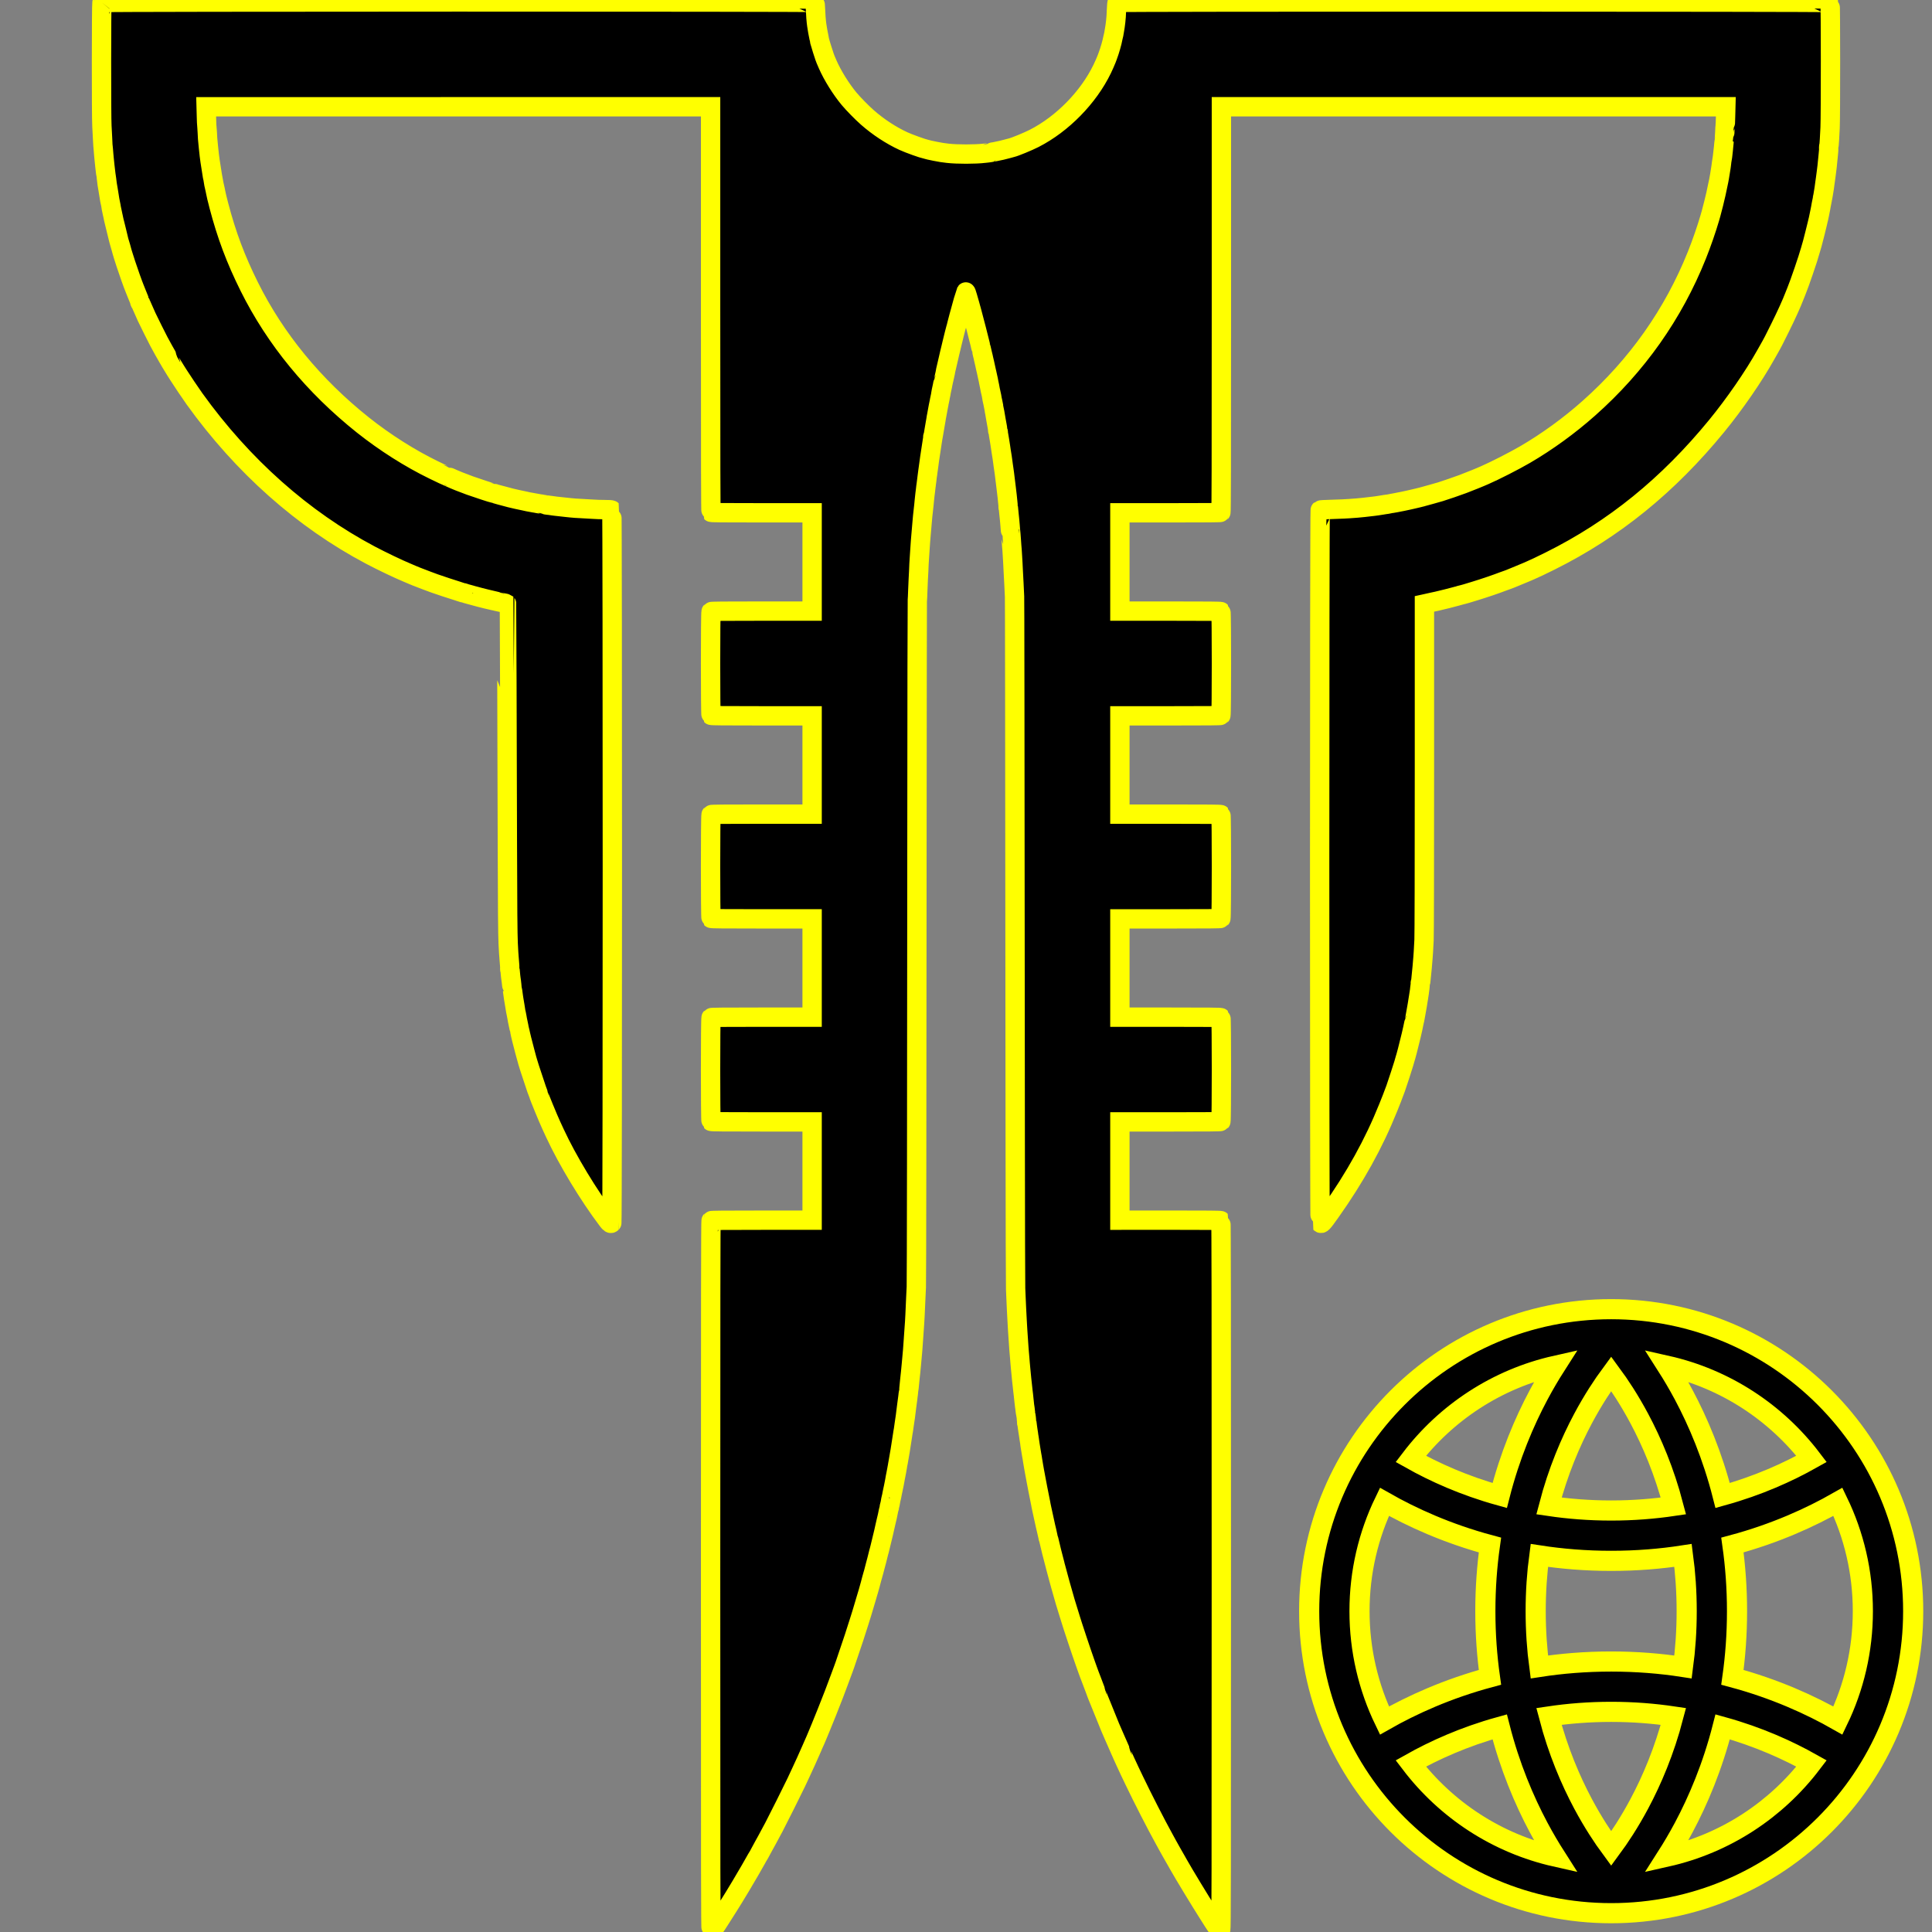 <svg xmlns="http://www.w3.org/2000/svg" width="100%" height="100%" viewBox="0 0 4796 4796" >
  <rect x="0" y="0" width="4796" height="4796" fill="#808080" stroke="none"/>
  <g id="askyl" transform="translate (247, 0)">
    <path fill="black" stroke="yellow" stroke-width="48" d="M6.1 6.4C4.7 8.1 4.5 292.7 6 313.1c.5 7.3 1.1 20.1 1.5 28.4.3 8.2.7 16.3.9 18 .3 1.6.7 6.8 1.1 11.5.3 4.7.8 10.3 1 12.5s.6 6.5.9 9.5.7 7.5 1 10 .8 6.7 1 9.5c.3 2.7.8 7 1.1 9.5s.7 6.2 1 8.4c.2 2.1.6 4.6.9 5.5.2.9.7 4.7 1.1 8.6.3 3.8 1.1 9.7 1.6 13 1.4 7.9 1.7 9.3 2.3 13.5.3 1.9 1.2 7.8 2.1 13s1.9 11.1 2.1 13c.3 1.9.9 4.8 1.4 6.5.5 1.6 1.2 5.1 1.5 7.6.2 2.6 1.2 7.8 2.1 11.5.9 3.8 1.8 8.2 2.1 9.9.2 1.6.9 4.8 1.5 7 .5 2.2 1.2 5.1 1.4 6.5.3 1.4.7 3.3 1 4.2s.7 2.5.9 3.6c.2 1 2.4 10.2 5 20.3s4.9 19.5 5.1 20.9c.3 1.4.7 3.2 1 4 .7 1.8 7.3 24.7 7.9 27.6.3 1.2 1.6 5.4 2.9 9.5s4.2 13 6.4 19.9c5.4 16.8 17.9 51.8 21.2 59.5 1 2.2 3.2 7.8 5 12.5 1.7 4.7 4.3 10.9 5.6 13.8s2.4 5.5 2.4 5.8-.9 2.6 2.1 5.2c1.1 2.6 2.4 5.6 2.9 6.7 2.5 5.9 9.6 21.8 12.2 27.5 4.7 10 25.3 51.5 30.1 60.5 9.3 17.2 16.7 30.5 19.1 34.4 1.4 2.2 2.6 4.3 2.6 4.6 0 .5 14.6 24.8 19.5 32.5 1.2 1.9 4.6 7.3 7.6 12 7.9 12.5 31 46.9 39.7 59 119.4 166.3 269.2 299.4 436.7 388 26.8 14.2 70.7 35.2 91 43.5 5 2.1 10.8 4.5 13.1 5.6 5.1 2.2 12.7 5.3 22.4 8.9 4.1 1.6 10 3.8 13 5 9 3.4 13.1 5 20 7.4 10.3 3.7 44.6 15.1 54.5 18 5 1.5 10.7 3.4 12.8 4.2 2 .8 3.7 1.2 3.7.9 0-.2 1.2 0 2.8.6 1.5.6 3.4 1.3 4.2 1.5s4 1.1 7 1.9c3 .9 6.5 1.8 7.6 2.1 1.2.2 5.1 1.3 8.5 2.3 8.1 2.5 46.1 11.8 51.4 12.7 2.2.3 4.3.8 4.6 1s2.1.6 4 .9 4.2.8 5.1 1.1c1.7.5 4.2 1 9.3 2 1.6.3 3 .6 3.1.7.2.2 1.2 310.3 1.9 590.7.4 163.6 1 230.8 2 252.5 1 19.5 1.7 31.9 2.1 34.7.2 1.8.6 6.9.9 11.3s.7 9.6.9 11.5-.7 7.1 1 11.5c.4 4.4.9 9.6 1.1 11.5.3 1.9.8 5.5 1 8 .3 2.5.8 5.6 1 7s.7 5.4 1 9c.4 3.6.8 6.7 1 7 .1.3.6 3 .9 6 .6 5.1.9 7.5 2 14.7.2 1.6.7 4.8 1.1 7.3.3 2.5 1.5 9.7 2.7 16 1.1 6.3 2.2 12.7 2.3 14.2.2 1.5.8 4.4 1.4 6.5.5 2.1 1.2 5.6 1.5 7.8s.7 4.9 1 6c.2 1.1 1.4 6.7 2.6 12.4 1.1 5.8 2.3 10.7 2.5 11 .1.3.6 2.3.9 4.4.9 5.9 8 34.5 12.6 51.2 2.3 8.2 4.4 15.9 4.6 17s1.3 4.9 2.4 8.5 3.2 10.3 4.6 15c2.3 7.2 10.8 32.9 17.6 53 1 3 2.5 6.9 3.3 8.7.8 1.7 1.5 3.4 1.5 3.9 0 2.3 23.9 60.6 32 77.9 2.3 4.9 6.2 13.5 8.8 19 30.8 66.6 83.9 154.3 130.4 215.7 5.8 7.7 8.1 9.1 10.6 6.6 1.8-1.8 1.8-1767.8 0-1769.6-.8-.8-6.2-1.2-17.7-1.2-9.2 0-22.7-.4-30.1-1-7.4-.5-19.1-1.2-26-1.5-13.2-.6-20.6-1.1-28-1.9-2.5-.3-7.2-.7-10.5-1.1-17.9-1.8-24.5-2.5-27.5-3-1.4-.3-4.9-.7-7.8-1.1-2.9-.3-6.3-.7-7.5-1-1.2-.2-4.7-.7-7.7-1s-5.8-.8-6.1-1c-.4-.2-2.6-.6-5-.9s-5.5-.7-6.9-1-3.8-.7-5.5-1c-1.6-.2-4-.6-5.1-.9-1.2-.2-3.7-.7-5.5-1-1.9-.3-4.5-.8-5.9-1.1s-3.8-.8-5.5-1c-1.6-.3-3.7-.8-4.5-1s-2.6-.6-4-.9c-6.5-1.2-30.9-6.6-34-7.5-1.9-.5-7.3-2-12-3.2s-11.4-3-15-4c-3.6-1.1-7.4-2.1-8.5-2.3s-3.1-.9-4.5-1.4-2.9-1-3.3-1c-1.8 0-39.4-12.3-58.2-19-17.8-6.4-37.5-14.3-50-20.1-3.7-1.7-6.8-3.1-7.1-3.1-.5 0-13.4-6.1-32.4-15.3-59.3-28.8-121.5-68.3-176-111.6-122.2-97.4-217.3-213.2-282.2-343.7-33.7-67.8-56.1-127.4-75.3-200.5-1.4-5.3-2.7-10.5-2.9-11.5-.2-1.1-1.3-5.5-2.5-9.9-1.1-4.4-2.2-9.6-2.5-11.5-.4-1.9-1-5.3-1.5-7.5-2.7-11.4-4.2-18.4-4.6-22.5-.3-2.5-.8-5.3-1.1-6.3-.3-1.1-.7-2.9-.9-4-.3-1.7-3.1-19.6-6-38.2-.3-2-1-7.5-1.9-14.5-.5-3.9-1.5-13.5-2.1-19.5-2.3-23.1-2.2-22-2.9-37.5-.4-7.4-.9-14.9-1.2-16.5-.3-1.7-.7-12.8-1-24.8l-.6-21.7H1517v502.8c0 389.7.3 503.1 1.2 504s30.3 1.2 126 1.2H1769v244h-124.8c-95.7 0-125.1.3-126 1.2-1.7 1.7-1.7 255.9 0 257.6.9.9 30.3 1.2 126 1.2H1769v244h-124.8c-95.7 0-125.1.3-126 1.2-1.7 1.7-1.7 255.9 0 257.6.9.9 30.3 1.2 126 1.2H1769v244h-124.8c-95.7 0-125.1.3-126 1.2-1.7 1.7-1.7 255.9 0 257.6.9.9 30.3 1.2 126 1.2H1769v244h-124.8c-95.7 0-125.1.3-126 1.2s-1.2 197.8-1.2 879.9c0 766.9.2 878.8 1.5 879.9 3.5 2.9 5 1.2 22-25.5 19.2-30.1 25.4-40 34.3-54.5 15.1-24.8 19-31.2 40.2-67.5 5.3-9 12.4-21.5 16.5-29 1.5-2.8 3.1-5.5 3.5-6 .8-1.1 4.2-7.2 13.7-25 3.6-6.6 7.3-13.4 8.3-15 1.8-3.1 5.7-10.3 17.2-32 8.5-16.1 48.5-96 55.5-111 2.8-6.1 7.2-15.5 9.8-21 8.3-17.5 21.1-45.9 27.2-60 1.8-4.4 3.8-8.7 4.2-9.6 1.1-1.9 11.1-25.4 13.9-32.4 1.1-2.8 3.6-8.8 5.6-13.5s8.9-21.6 15.2-37.5c17.1-43.1 19.4-49.1 31.4-81.5 2.3-6.3 5.2-14 6.3-17s2.8-7.5 3.7-10c1-2.5 2.5-6.8 3.4-9.5.8-2.8 4.5-13.6 8.1-24 9.5-27.3 20.3-60.3 27-82 2-6.6 4.5-14.5 5.5-17.5s2.6-8.2 3.5-11.5c1.9-6.6 3.3-11.3 9.4-31.6 2.3-7.5 4.4-14.5 4.6-15.5.6-2.4 1.8-7 4.6-16.4 1.1-4.1 2.9-10.8 3.9-14.8s2.4-8.7 3-10.6c.6-1.8 1.3-4.2 1.5-5.2s2-8 4-15.4 3.8-14.2 4-15 1.4-5.3 2.5-10c1.2-4.7 2.3-9 2.4-9.5.2-.6.8-2.8 1.4-5s1.3-5.1 1.6-6.5c.4-2.1 7.8-32.8 9.2-38 .2-.8 1.5-6.7 2.9-13 1.5-6.3 2.9-12.4 3.1-13.5.3-1.1.9-3.8 1.4-6s1.3-5.8 1.9-8c1-4.1 1.7-7.6 2.7-13.4.3-1.9 1-4.5 1.5-5.8s.7-2.3.4-2.3c-.2 0 .2-2.1 1-4.8.8-2.6 1.7-6.7 2-9.2s1.1-6.3 1.7-8.5c1.2-4.8 1.7-6.9 2.4-11.5.3-1.9 1.2-6 1.9-9s1.6-6.9 1.8-8.5c.3-1.7 1-5 1.5-7.5.6-2.5 1.3-6.3 1.6-8.5s.8-5.1 1.1-6.5 1-5 1.6-8c.5-3 1.4-7.5 1.9-10 .6-2.5 1.2-6.2 1.5-8.4.2-2.1.7-4.6.9-5.5.3-.9.7-3.2 1-5.1s1.4-8.5 2.5-14.5c1.1-6.1 2.2-12.8 2.6-15 .3-2.2 1-6.5 1.5-9.5 1.7-9.9 3.5-21.7 4.5-29 .3-2.5.8-5.8 1.1-7.3.3-1.6.7-3.8.9-5 .1-1.2 1.2-8.7 2.4-16.7s2.4-15.9 2.6-17.5c.7-4.4 2.6-19.4 3-23.9.3-2.1.7-5.6 1-7.7.3-2.2.8-5.8 1.1-8.2.3-2.3.7-5.3.9-6.7.3-1.4.7-5.2 1-8.5s.7-6.7 1-7.5c.2-.8.7-4.7 1-8.5.4-3.9.8-8.4 1-10 .2-1.7.6-6.2 1-10 .3-3.9.8-8.1 1-9.5s.7-5.4 1-9c1-11.3 1.6-17.4 2-21 .4-3.3.9-8.5 2-22 .3-3 .7-8 1-11 .2-3 .7-9.1 1-13.5s.8-10.7 1-14c.9-11.3 1.5-19 2-29 .3-5.5.8-11.8 1-14s.6-10.3 1-18 .8-16.7.9-20c.2-3.3.6-13.4 1-22.5s1-21.2 1.3-27c.6-13.4 1.2-421.4 1.6-1136 .2-309.4.6-565 .9-568s.9-14.7 1.2-26c.4-11.3.8-23 1.1-26s.7-12.3 1.1-20.5c.6-15.7.8-20.9 1.9-36.5.4-5.2.8-12 1-15 1-15.9 2.1-30.6 3-40 .3-3 .7-8.2 1-11.5.6-8 1.4-16.8 2-23.3.3-2.8.7-7.8 1-11 .8-7.9 1.9-18.2 3-27.2.2-1.9.7-6.7 1-10.5.4-3.9.8-8.1 1-9.5s.6-5 .9-8c.4-3 .9-7.3 1.2-9.5s.7-5.8.9-8c.3-2.2.7-5.1.9-6.5.3-1.4.8-5.3 1.1-8.7s.8-7.2 1-8.4c.3-1.2.7-4.5 1-7.3s.8-6.2 1-7.6c.5-2.9 1.5-10.2 2-14.5.9-7.8 1.6-13.2 2-15 .2-1.1 1.4-8.5 2.5-16.5 2.6-18 2.9-19.9 3.5-23 .3-1.4.7-4.3 1-6.5s.7-5.1 1-6.5-.8-3.9 1-5.5c.3-1.7.7-4.1 1-5.5s1-5.7 1.6-9.5c.6-3.9 1.6-10.2 2.4-14 .8-3.9 1.6-8.8 1.9-11 .2-2.2.7-5.1 1-6.5s.8-3.6 1-5c.5-3.3 2.5-13.9 3.1-17 .3-1.4.8-4 1.1-5.9.8-4.9 1.3-7 1.8-8.9.3-.9.7-3.3 1-5.2.7-4.2 1.4-7.6 2-9.8.3-.9.7-3.3 1-5.2 1.1-6.5 1.5-9.1 3.1-16 .1-.3.4-1.9.8-3.5.4-1.7.9-4.5 1.2-6.4s.7-3.7.9-4 .7-2.4 1-4.6c.4-2.2 1.3-6.4 2.1-9.5.7-3 1.6-6.9 1.9-8.5.8-5.3 1.8-9.9 3.1-15 .7-2.8 2.3-9.5 3.5-15 1.9-8.4 7.2-31.4 8.6-36.5.2-.8 1-4.4 1.9-8 .8-3.6 3.3-13.7 5.5-22.5 2.3-8.8 4.3-16.5 4.4-17 .1-.6.5-1.9.9-3 .3-1.1.8-3.1 1.1-4.5.6-2.8 2.6-10.3 5.1-19.5.9-3.3 1.9-6.7 2.1-7.5 3.8-14.7 14.4-52.1 15-53.2.4-.6 2.2 4.3 4 10.8 1.9 6.6 4.6 15.9 6 20.8 1.4 4.8 2.7 9.5 2.9 10.5.5 1.8 2.3 8.8 3 11.1 2.9 10.2 18.3 70 19.6 76 1.8 8.3 2 9.4 2.4 10 .2.4.7 2.2 1 4.1s1.3 6.1 2.1 9.4c.9 3.3 1.8 6.9 2 8 .3 1.1.9 4.2 1.5 7 .6 2.7 1.5 6.6 2 8.5 1.1 4.7 2.9 12.9 3.5 16 .3 1.4.7 3.3 1 4.2.3 1 .7 3 1 4.5.3 1.6 1.1 5.5 1.9 8.8s1.6 7.3 2 9c.3 1.6.7 3.9.9 5s1.2 5.6 2.1 10 1.9 9.3 2.1 11c.3 1.6.9 4.3 1.4 6 .5 1.6 1.2 4.8 1.5 7 1.4 8.9 1.7 10.2 3 15.5.7 3 1.7 7.7 2.1 10.5.4 2.7.8 5.2.9 5.5s.5 2.5.9 5c.5 2.5 1 5.4 1.3 6.5.4 2.1 2.1 12.1 2.8 16.5.4 2.6 1.2 6.8 2 11 .3 1.4.8 4.1 1.1 6s.7 4.4.9 5.5-.6 3.8.9 6 .8 5.1 1.1 6.5 1 5.2 1.5 8.5c.6 3.3 1.2 7.3 1.5 9 1.3 7.9 1.5 9.3 2.1 13.5.3 2.5 1.2 8.5 2 13.5 1.6 9.5 2.9 17.7 3.9 26 .4 2.7.8 6.1 1 7.5s.8 5.6 1.4 9.5c.5 3.8 1.3 9 1.6 11.5s.7 6.2 1 8.2c1.5 11.4 2.4 19 3 24.3.7 6.9 1.8 15.7 2.9 24.4.3 1.8.8 6.8 1.1 11s.8 8.7 1 10.1-.6 5.4 1 9c.3 3.6.8 8.1 1 10 1 8.1 1.4 11.9 2 19.5.4 4.4.8 9.6 1 11.5s.6 7.5 1 12.5c.4 4.9.8 9.2 1 9.5s.6 5.7.9 12c.4 6.3.9 13.5 1.1 16 .7 6.2 1.3 15.6 2 28 .3 5.8.8 13.4 1 17s.6 11.9.9 18.5 1.1 20.1 1.6 30c.6 9.9 1.3 25 1.6 33.5.4 14 .7 211.8 1.7 1357 .2 192.2.6 354.9 1 361.5.3 6.6.9 19.2 1.2 28 .4 8.8.8 18.7 1 22s.6 11.8 1 19c.3 7.1.8 15.5 1 18.5s.6 10.7 1 17c.6 11.2 1 17.2 2 29.5.2 3.3.7 9.8 1 14.5.4 4.7.8 10.1 1 12s.6 7.1 1 11.5c.3 4.4.8 10.5 1.1 13.5s.7 7.5.9 10c.6 6.6 1.7 18.1 2 21 .1 1.4.5 5.4.9 9 .8 7.5 1.4 13.7 2.2 20 .3 2.5.7 6.3.9 8.5.3 2.2.7 6.2 1.1 9 .8 6.5 1.1 9.5 1.9 18 .3 3.8.8 8.2 1.1 9.7s.7 4.2.9 6c.5 5.6 1.6 13.2 2 14.8.3.8.7 4.2 1 7.5s.7 7.1 1 8.5-.8 4.5 1 7c.3 2.5.8 6.3 1.1 8.5s.8 5.3 1 7c.4 3.6 1.5 10.2 2 13 .3 1.1.9 5.4 1.4 9.5s1.1 8.4 1.4 9.5c.2 1.1.7 4.2 1 7 .4 2.7 1.3 8.6 2.1 13 .7 4.4 1.6 9.6 1.9 11.5s.8 4.6 1.1 6c.2 1.4.7 4.1.9 6 .3 1.9 1.4 8.7 2.5 15 1.2 6.3 2.4 12.8 2.6 14.5.3 1.6 1 5.2 1.5 8 .5 2.7 1.6 8.8 2.5 13.5.8 4.7 2.7 14.3 4.1 21.5 1.5 7.1 3 15 3.5 17.5.4 2.5 1.1 5.6 1.4 7s.7 3.6 1 5 .7 3.6 1 5 .7 3.8 1 5.5c.3 1.6 1.2 5.9 2 9.5 4.6 20.2 7.7 34.4 9.1 41.6.1.6 1.4 5.9 2.8 11.8 1.4 5.8 2.9 12.3 3.2 14.4.3 2 .8 4 1.1 4.4.2.5.6 1.6.8 2.5 2.8 13 11.4 47.3 15.9 63.8.2.5.6 2.3 1 4 1.3 5.3 7.6 28.7 9.7 36 1.1 3.8 2.4 8.6 2.9 10.5 3.3 12.2 9.5 33.6 11.4 40 1.3 4.1 3.4 10.9 4.6 15 3.6 12.1 7.1 23.2 8.5 27.5.8 2.2 3.5 10.7 6 19 2.6 8.2 7.8 24.2 11.7 35.5 3.8 11.3 8.5 25 10.3 30.5 1.9 5.5 5.4 15.6 7.8 22.5 2.5 6.9 5.7 15.9 7.1 20 1.5 4.1 3.1 8.4 3.5 9.5.5 1.1 3.2 8.3 6.1 16s6.7 17.9 8.6 22.7c1.9 4.9 3.4 9.1 3.4 9.4s.7 2 1.4 3.7c.8 1.8 4.9 11.7 9 22.2 7.5 19 21.8 54.2 23.5 58 .8 1.7 3.7 8.4 9.1 21 3.1 7.3 12.6 28.9 14.6 33.2 1.3 2.8 2.4 5.4 2.4 5.6 0 .3 2 4.7 4.4 9.8 2.4 5.2 5.9 13 7.9 17.4 1.9 4.4 6.4 14.1 10 21.5 3.5 7.4 8.8 18.4 11.7 24.5 20 41.9 54.2 108.8 73.9 144.4 2.6 4.7 6.7 12.2 9.1 16.6s6.7 12 9.5 17c2.9 4.9 6.3 11 7.7 13.5s3.5 6.2 4.7 8.2c1.1 2.1 3.1 5.5 4.2 7.5 14.2 25.2 55.6 93.4 76.3 125.8 3.2 4.9 7.4 11.6 9.4 14.8 8.8 13.9 14.9 22.2 16.5 22.5 1 .2 2.4-.2 3.2-.8 1.3-1.1 1.5-113 1.5-879.9 0-682.1-.3-879-1.2-879.9s-30.3-1.2-126-1.2H2533v-244h124.8c95.7 0 125.1-.3 126-1.2 1.7-1.7 1.7-255.9 0-257.6-.9-.9-30.3-1.2-126-1.2H2533v-244h124.8c95.7 0 125.1-.3 126-1.2 1.7-1.7 1.7-255.9 0-257.6-.9-.9-30.3-1.2-126-1.2H2533v-244h124.8c95.7 0 125.1-.3 126-1.2 1.7-1.7 1.7-255.9 0-257.6-.9-.9-30.3-1.2-126-1.2H2533v-244h124.8c95.7 0 125.1-.3 126-1.2s1.2-114.3 1.2-504V265h1252.2l-.6 23.1c-.3 12.7-.8 23.4-1 23.7-.2.4-.7 8.1-1 17.1-.4 9.1-.9 16.7-1.1 17-.1.4-.6 4.5-1 9.3-.3 4.9-.8 9.7-1 10.7-.2 1.1-.6 4.8-.9 8.3-.8 9-2.4 21.2-3.1 23.8-.2.8-.7 4-1 7s-.8 6.6-1 8-.7 4.3-1 6.5c-.8 6-2.4 15.7-3 18.5-.6 3-1.2 6.2-2 11-.3 1.9-1.9 9.3-3.5 16.5-1.6 7.1-3.2 14.6-3.5 16.5-.8 4.4-10 41.7-12.1 48.5-.8 2.7-2.2 7.5-3 10.5-7.9 27.1-20.5 63.6-32.1 92.5-58.4 146-148.7 273.9-268.3 380-48.6 43.2-103.5 83-158 114.8-27.1 15.8-75.4 40.4-100.5 51.3-1.6.7-6.7 2.8-11.2 4.8-7.1 3.1-14.5 6-42.8 17.1-8.3 3.3-50.6 17.8-55.5 19.1-.8.2-10.9 3.1-22.5 6.4-11.5 3.3-21.9 6.2-23 6.4-1.1.3-5.8 1.4-10.5 2.6-4.7 1.1-9.6 2.3-11 2.6-1.3.3-6 1.4-10.5 2.4-8.2 1.9-11.2 2.6-16.2 3.5-1.6.3-5 1-7.8 1.5-2.7.6-6.1 1.2-7.5 1.5s-3.7.7-5.2 1c-1.5.4-4.1.8-5.8 1-1.8.3-3.9.6-4.9.9-.9.3-3.6.8-6.1 1.1s-5.6.8-7 1c-1.4.3-3.8.7-5.5.9-5.2.8-11.9 1.8-14 2.2-1.1.2-4.5.6-7.5 1-3 .3-6.6.7-8 .9-1.4.1-5.2.6-8.5 1-3.3.3-7.6.8-9.5 1.1-9.8 1.1-21.6 2.1-35.5 3-5.5.3-12.5.7-15.5.9-3 .3-16.7.7-30.5 1.1-14.5.3-25.5 1-26.2 1.6-1.8 1.5-1.9 1767.8-.1 1769.6 3.3 3.3 5.8.7 25.1-26.5 61.4-86.5 108.2-170.9 143.8-259.8 4.4-11 8.4-20.9 8.8-22 1.8-4.3 7.2-18.6 9.6-25.5 4.5-12.7 18.7-56.3 20.1-61.5.8-3.3 2.2-7.9 2.9-10.2 1.2-3.5 3.2-10.7 6-21.3 6-22.7 14.2-57.4 16-67.9.3-1.9.7-3.7.9-4s.7-2.2 1-4.1 1.4-8 2.5-13.5c2-10.1 6.9-39 7.7-45.5.6-4.9 1.4-9.9 1.9-12.4.3-1.2.7-4.8 1-8.1s.7-7.1 1-8.5-.7-4.9 1.1-7.8c.3-2.9.7-6.1.9-7 .1-.9.6-5.1.9-9.2.7-7.2 1.1-11.1 2.1-21 .3-2.5.7-7.9 1-12s.7-9.5 1-12c.5-5.1 1-13.9 2.5-42.5.6-12.6 1-169.9 1-427.1v-407.2l2.3-.5c5.6-1.2 17.3-3.9 18.7-4.2.8-.2 5.1-1.1 9.5-2 9.2-1.9 43.8-10.7 50.5-12.7 2.5-.8 4.7-1.5 5-1.5.3-.1 2.5-.6 5-1.3s5.2-1.3 6-1.5 3.8-1 6.5-1.8c2.8-.9 12.7-3.9 22-6.7 23-7 52.7-17.1 70.5-24 3-1.2 7.1-2.6 9-3.2s5.3-1.8 7.5-2.8 7.2-3 11-4.5c3.9-1.5 8.8-3.5 11.1-4.6 2.2-1 6.5-2.7 9.4-3.9s7.2-2.9 9.4-3.9c2.3-1.1 6.8-3 10.1-4.4 9.4-4 26.1-11.9 49-23.3 157.9-78.6 292.2-187.5 412.9-334.9 44.3-54.1 92-123.1 121.8-176.5 1.1-1.9 4.2-7.3 6.8-12 9.9-17.3 14.5-26.2 28.9-55.5 16.1-32.6 28.2-59.2 35.8-79 1.9-5.1 2.8-7.2 4.6-11.5 7-16.5 30.6-85.4 34.2-100 .3-1.5 3.7-12.8 5.4-18.5 1-3.1 11.7-45.7 12.5-49.7 1-4.7 1.5-7 2-8.6.3-.9.7-2.8 1-4.2s1.4-6.8 2.5-12 2.3-11.1 2.6-13 .9-5.5 1.4-8c.6-2.5 1.3-6.3 1.7-8.5s.8-4.2.9-4.5-.5-2.5.9-5c.5-2.5 1-5.4 1.2-6.5s.9-5.2 1.5-9c.6-3.9 1.2-8.1 1.5-9.5.2-1.4.8-6.1 1.4-10.5s1.3-9.1 1.5-10.5c.3-1.4.7-4.8 1-7.5.3-2.8.8-6.1 1-7.5.9-5.5 3.3-26.6 4-35.8.2-2.3.6-6.4.9-9s.8-8.1 1.1-12.2-.7-10 1-13c.6-6.7 1.2-16.3 2.5-42.8 1.4-29.5 1.3-309.1-.1-310.8-1.6-2-1768.1-2.1-1769.7-.2-.5.7-1.3 8.5-1.6 17.3-.7 16.8-.9 20.2-2 30-1 8.7-1.9 15.1-3 21-.2 1.1-.7 4-1.1 6.5-.3 2.5-1 5.8-1.5 7.5-.5 1.6-1.1 4.3-1.4 6-1.6 9.7-7.9 31.7-12.8 44.5-1.1 3-2.4 6.4-2.8 7.5-1.7 4.5-7.4 17.5-10.8 24.5-34.1 70.6-98.8 136.7-168.9 172.5-15.1 7.7-47.8 21.2-55.8 23-1.1.2-6.3 1.6-11.5 3.1-9.5 2.6-19.3 4.9-25.3 5.9-1.8.3-3.9.8-4.7 1s-3.5.7-6 1c-2.4.4-4.7.8-5 1s-3 .6-6 .9-7.1.8-9 1c-22.4 2.8-68.6 2.8-91.5.1-6.8-.8-11.9-1.5-14.5-1.9-8.6-1.5-14.8-2.7-17-3.1-1.4-.3-4.5-1-7-1.5s-5.5-1.2-6.8-1.4c-1.3-.3-3.2-.8-4.2-1.1s-2.8-.8-3.9-1c-8.7-1.7-42.2-13.7-56.6-20.3-30.7-14.2-62.3-34.9-89.5-58.8-13-11.4-35-33.8-45.2-46.1-20.1-24.2-41.1-57.9-53.1-85.3-5-11.5-6.1-14-7.8-19-2.2-6.2-9.9-30.5-10.4-32.9-.2-.9-.8-3.1-1.4-4.9-.5-1.8-1-3.5-1-3.7 0-.3-.2-1.8-.5-3.3-1.3-6-1.7-7.9-2.6-13.2-.6-3-1.2-6.6-1.5-8s-.8-4.5-1.1-7-.8-5.3-1-6.3c-.3-1.9-1.4-11.4-1.9-18.2-.2-2.2-.7-11.2-1.1-20-.3-8.8-1.1-16.6-1.6-17.3C1774.2 4.3 7.7 4.4 6.1 6.4"/>
  </g>

  <g id="web" transform="translate(3000, 3000) scale(83.3)">
    <path fill-rule="evenodd" clip-rule="evenodd" fill="black" stroke="yellow" stroke-width="0.6" d="M9.838 18.447C10.01 18.769 10.183 19.06 10.347 19.317C8.597 18.924 7.079 17.919 6.028 16.538C6.722 16.148 7.61 15.743 8.678 15.447C8.981 16.637 9.409 17.642 9.838 18.447ZM11.162 17.741C10.789 17.042 10.416 16.169 10.146 15.136C10.726 15.05 11.344 15 12 15C12.656 15 13.274 15.05 13.854 15.136C13.584 16.169 13.211 17.042 12.838 17.741C12.539 18.301 12.242 18.748 12 19.076C11.758 18.748 11.461 18.301 11.162 17.741ZM9.75 12C9.75 12.584 9.789 13.139 9.859 13.662C10.527 13.559 11.241 13.5 12 13.5C12.759 13.5 13.473 13.559 14.141 13.662C14.211 13.138 14.25 12.584 14.25 12C14.25 11.416 14.211 10.862 14.141 10.338C13.473 10.441 12.759 10.5 12 10.5C11.241 10.5 10.527 10.441 9.859 10.338C9.789 10.861 9.75 11.416 9.75 12ZM8.387 10.029C8.3 10.648 8.25 11.305 8.25 12C8.25 12.695 8.3 13.352 8.387 13.971C7.113 14.313 6.059 14.795 5.243 15.259C4.767 14.274 4.5 13.168 4.5 12C4.5 10.832 4.767 9.726 5.243 8.741C6.059 9.205 7.113 9.687 8.387 10.029ZM10.146 8.864C10.726 8.95 11.344 9 12 9C12.656 9 13.274 8.95 13.854 8.864C13.584 7.831 13.211 6.958 12.838 6.259C12.539 5.699 12.242 5.252 12 4.924C11.758 5.252 11.461 5.699 11.162 6.259C10.789 6.958 10.416 7.831 10.146 8.864ZM15.613 10.029C15.7 10.648 15.75 11.306 15.75 12C15.75 12.695 15.7 13.352 15.613 13.971C16.887 14.313 17.941 14.795 18.757 15.259C19.233 14.274 19.5 13.168 19.5 12C19.5 10.832 19.233 9.726 18.757 8.741C17.941 9.205 16.887 9.687 15.613 10.029ZM17.972 7.462C17.278 7.852 16.39 8.257 15.322 8.553C15.019 7.363 14.591 6.358 14.162 5.553C13.99 5.231 13.817 4.94 13.653 4.683C15.403 5.076 16.921 6.081 17.972 7.462ZM8.678 8.553C7.61 8.257 6.722 7.852 6.028 7.462C7.079 6.081 8.597 5.076 10.347 4.683C10.183 4.94 10.01 5.231 9.838 5.553C9.409 6.358 8.981 7.363 8.678 8.553ZM15.322 15.447C15.019 16.637 14.591 17.642 14.162 18.447C13.99 18.769 13.817 19.06 13.653 19.317C15.403 18.924 16.921 17.919 17.972 16.538C17.278 16.148 16.39 15.743 15.322 15.447ZM12 21C16.971 21 21 16.971 21 12C21 7.029 16.971 3 12 3C7.029 3 3 7.029 3 12C3 16.971 7.029 21 12 21Z"/>
  </g>
</svg>
